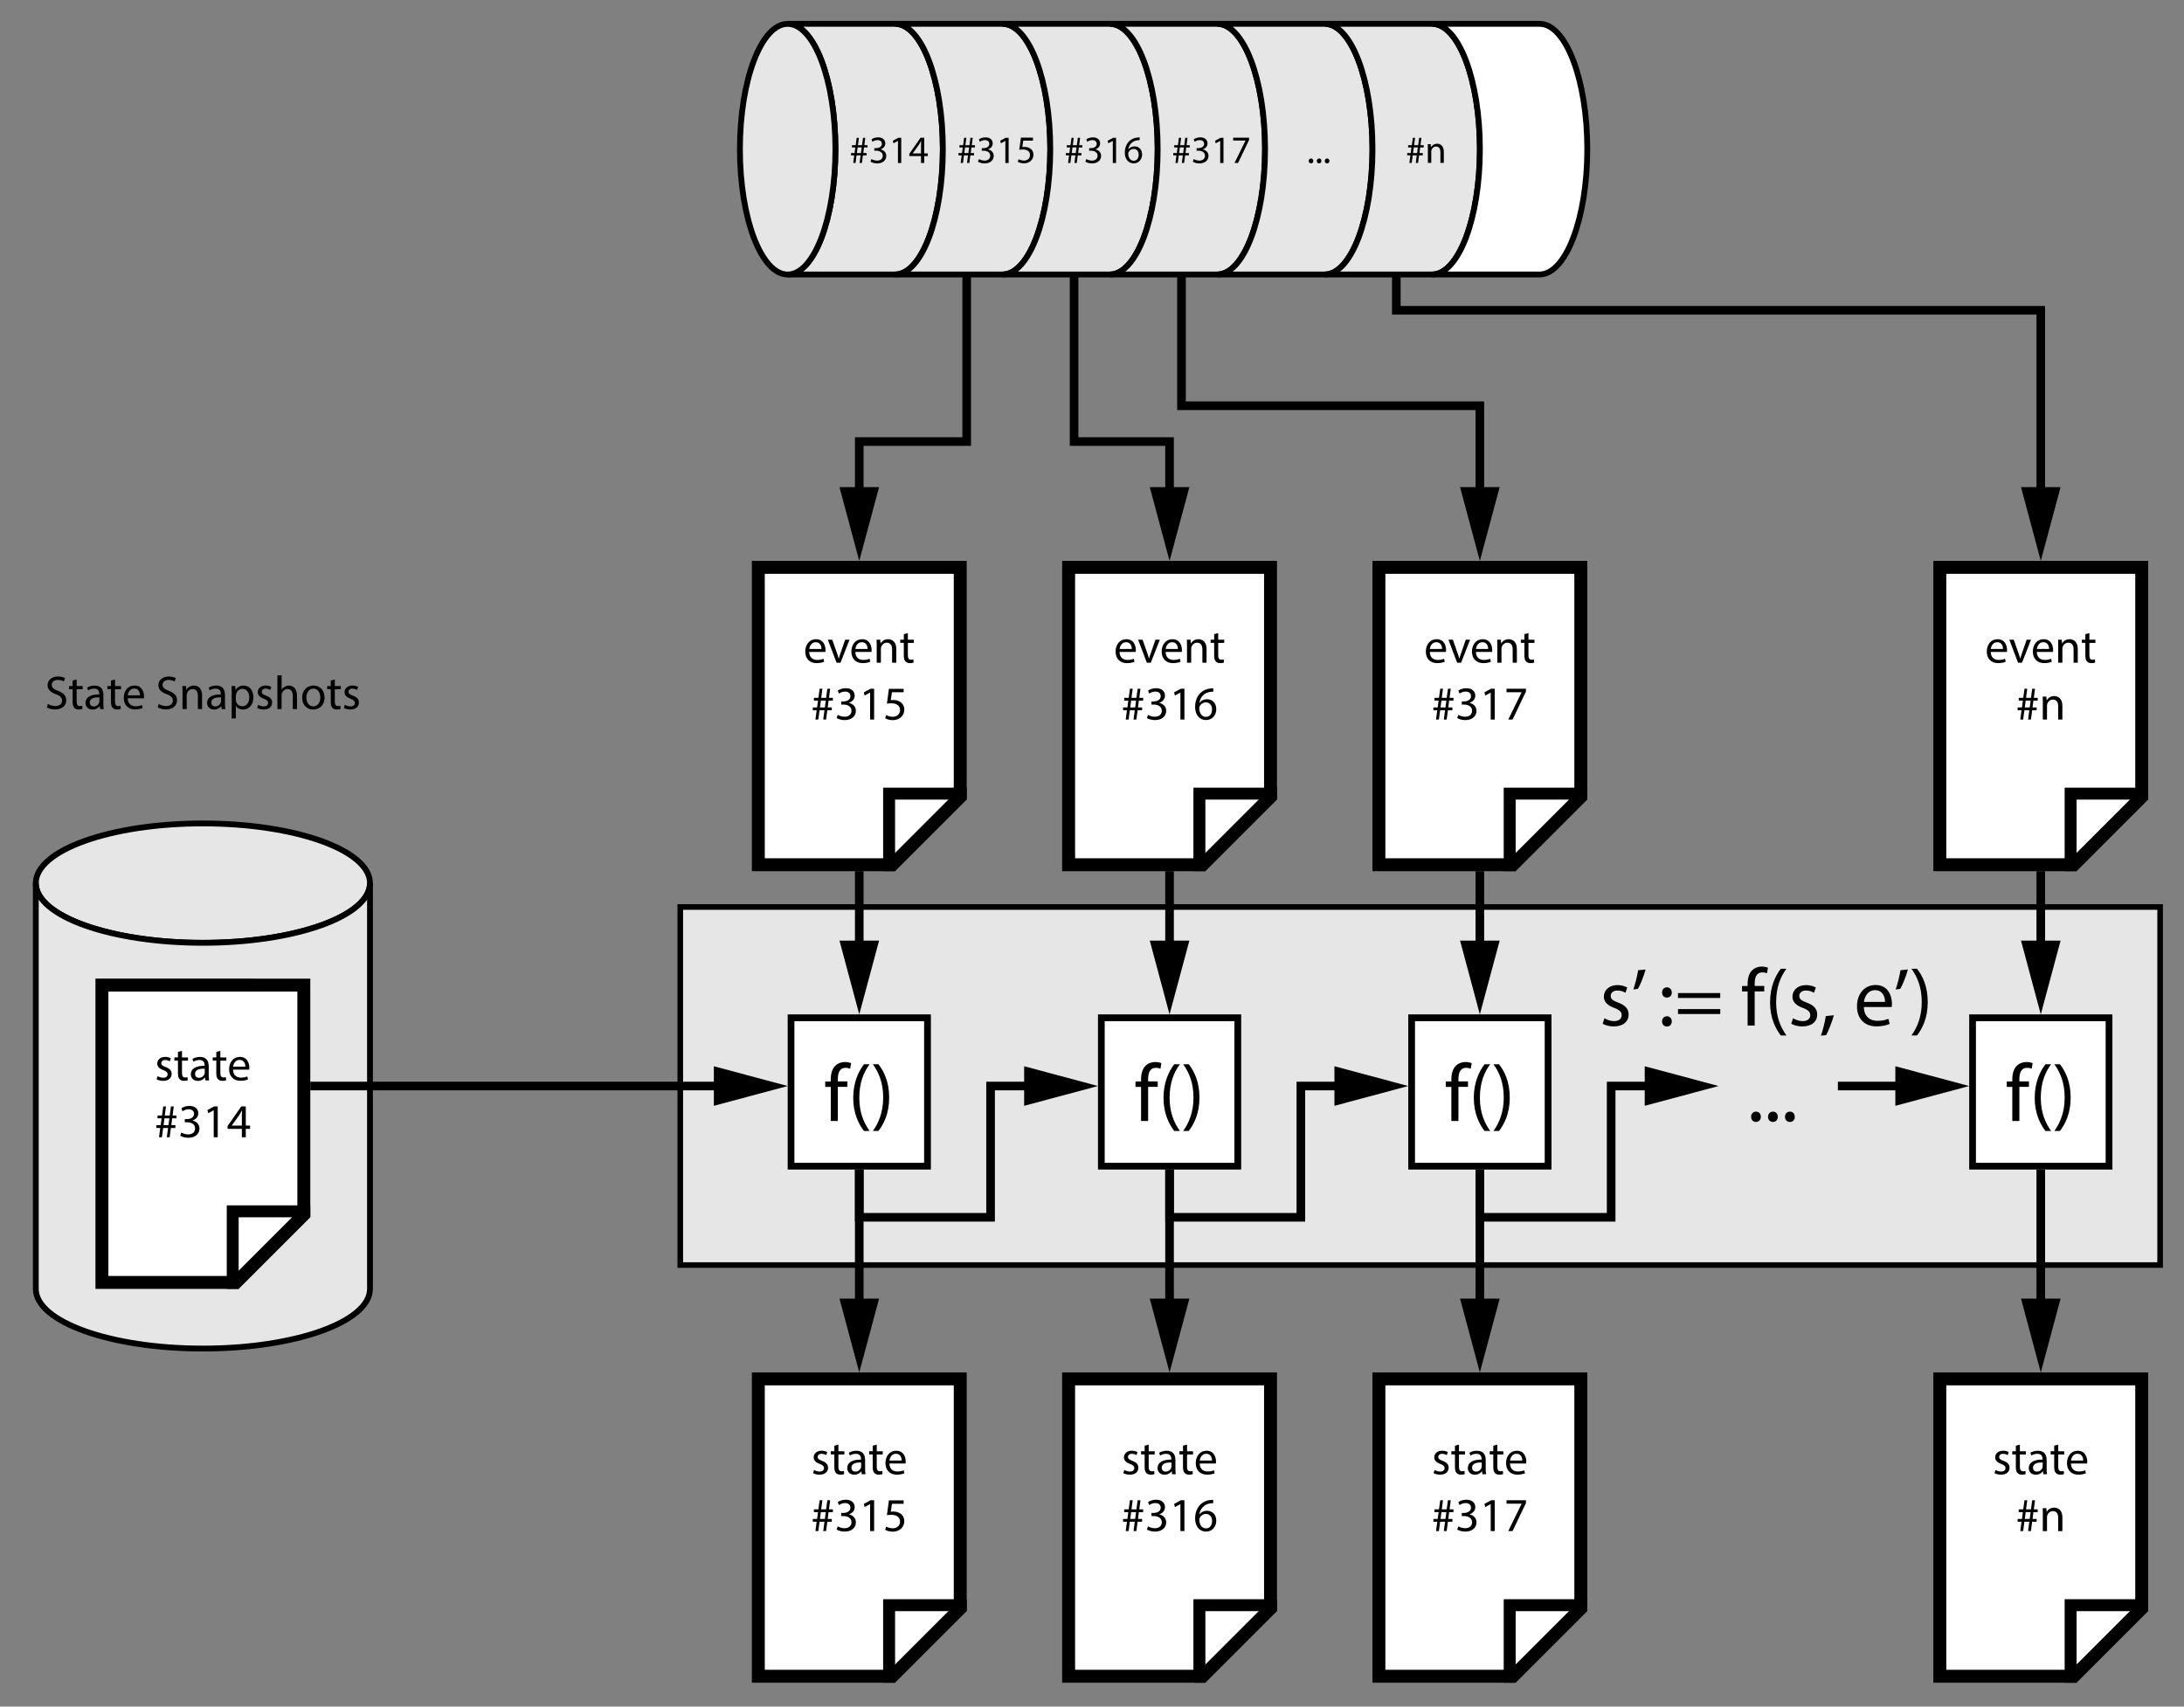 <?xml version="1.0" encoding="UTF-8"?><svg id="a" xmlns="http://www.w3.org/2000/svg" viewBox="0 0 506.77 396"><rect x="0" y="0" width="506.77" height="396" fill="#808080" stroke="none"/><defs><style>.e,.f{fill:#fff;}.e,.g,.h,.i{stroke:#000;stroke-miterlimit:10;}.e,.i{stroke-width:1.35px;}.g{fill:none;stroke-width:2px;}.h{stroke-width:1.3px;}.h,.i{fill:#e6e6e6;}</style></defs><g><path d="m11.13,163.35c.43.26,1.06.48,1.72.48.98,0,1.55-.52,1.55-1.27,0-.69-.4-1.09-1.4-1.47-1.21-.43-1.96-1.06-1.96-2.1,0-1.16.96-2.01,2.4-2.01.76,0,1.31.18,1.64.36l-.26.78c-.24-.13-.74-.35-1.41-.35-1.01,0-1.4.61-1.4,1.11,0,.69.45,1.03,1.47,1.43,1.25.48,1.89,1.09,1.89,2.18,0,1.14-.85,2.13-2.6,2.13-.71,0-1.5-.21-1.89-.47l.24-.8Z"/><path d="m17.79,157.67v1.53h1.39v.74h-1.39v2.87c0,.66.19,1.03.73,1.03.25,0,.44-.03.56-.07l.04.73c-.19.08-.48.13-.86.13-.45,0-.81-.14-1.04-.41-.28-.29-.37-.76-.37-1.39v-2.9h-.83v-.74h.83v-1.28l.95-.25Z"/><path d="m23.21,164.52l-.08-.67h-.03c-.3.42-.87.79-1.63.79-1.08,0-1.63-.76-1.63-1.53,0-1.29,1.14-1.99,3.2-1.98v-.11c0-.44-.12-1.23-1.21-1.23-.5,0-1.01.15-1.39.4l-.22-.64c.44-.29,1.08-.47,1.75-.47,1.63,0,2.02,1.11,2.02,2.18v1.99c0,.46.02.91.09,1.28h-.88Zm-.14-2.72c-1.06-.02-2.25.17-2.25,1.2,0,.63.42.92.91.92.69,0,1.13-.44,1.29-.89.03-.1.05-.21.05-.31v-.92Z"/><path d="m26.69,157.67v1.53h1.39v.74h-1.39v2.87c0,.66.19,1.03.73,1.03.25,0,.44-.03.56-.07l.04.73c-.19.08-.48.13-.86.13-.45,0-.81-.14-1.04-.41-.28-.29-.37-.76-.37-1.39v-2.9h-.83v-.74h.83v-1.28l.95-.25Z"/><path d="m29.64,162.03c.02,1.31.86,1.85,1.83,1.85.69,0,1.11-.12,1.47-.28l.17.69c-.34.15-.92.33-1.77.33-1.64,0-2.62-1.08-2.62-2.68s.95-2.87,2.5-2.87c1.74,0,2.2,1.53,2.2,2.51,0,.2-.02.35-.03.45h-3.74Zm2.84-.69c.01-.62-.25-1.57-1.34-1.57-.98,0-1.41.9-1.49,1.57h2.83Z"/><path d="m36.84,163.35c.43.26,1.06.48,1.72.48.98,0,1.55-.52,1.55-1.27,0-.69-.4-1.09-1.4-1.47-1.21-.43-1.96-1.06-1.96-2.1,0-1.16.96-2.01,2.4-2.01.76,0,1.31.18,1.64.36l-.26.78c-.24-.13-.74-.35-1.41-.35-1.01,0-1.4.61-1.4,1.11,0,.69.45,1.03,1.47,1.43,1.25.48,1.89,1.09,1.89,2.18,0,1.14-.85,2.13-2.6,2.13-.71,0-1.5-.21-1.89-.47l.24-.8Z"/><path d="m42.36,160.64c0-.55-.01-1-.04-1.44h.86l.05.88h.02c.26-.51.88-1,1.76-1,.74,0,1.88.44,1.88,2.27v3.18h-.97v-3.07c0-.86-.32-1.57-1.23-1.57-.64,0-1.13.45-1.3.99-.04.12-.07.29-.07.45v3.2h-.97v-3.88Z"/><path d="m51.42,164.52l-.08-.67h-.03c-.3.42-.87.79-1.63.79-1.08,0-1.63-.76-1.63-1.53,0-1.29,1.14-1.99,3.2-1.98v-.11c0-.44-.12-1.23-1.21-1.23-.5,0-1.01.15-1.39.4l-.22-.64c.44-.29,1.08-.47,1.75-.47,1.63,0,2.02,1.11,2.02,2.18v1.99c0,.46.02.91.09,1.28h-.88Zm-.14-2.72c-1.06-.02-2.25.17-2.25,1.2,0,.63.42.92.91.92.69,0,1.13-.44,1.29-.89.03-.1.05-.21.05-.31v-.92Z"/><path d="m53.77,160.93c0-.68-.02-1.23-.04-1.74h.87l.04.91h.02c.4-.65,1.02-1.03,1.89-1.03,1.29,0,2.25,1.09,2.25,2.71,0,1.91-1.17,2.86-2.42,2.86-.7,0-1.32-.31-1.64-.84h-.02v2.89h-.96v-5.77Zm.96,1.42c0,.14.02.27.04.4.18.67.76,1.13,1.45,1.13,1.02,0,1.62-.84,1.62-2.06,0-1.07-.56-1.98-1.58-1.98-.66,0-1.28.47-1.46,1.2-.03.12-.07.26-.07.4v.91Z"/><path d="m59.9,163.53c.29.19.79.38,1.28.38.7,0,1.03-.35,1.03-.79s-.28-.71-.99-.98c-.96-.34-1.41-.87-1.41-1.51,0-.86.69-1.56,1.84-1.56.54,0,1.01.15,1.31.33l-.24.7c-.21-.13-.59-.31-1.09-.31-.57,0-.89.33-.89.73,0,.44.32.64,1.01.9.92.35,1.4.81,1.4,1.61,0,.94-.73,1.6-1.99,1.6-.58,0-1.12-.14-1.5-.36l.24-.74Z"/><path d="m64.38,156.71h.97v3.32h.02c.15-.28.4-.52.69-.68.29-.17.63-.27.99-.27.71,0,1.86.44,1.86,2.28v3.17h-.97v-3.06c0-.86-.32-1.58-1.23-1.58-.63,0-1.12.44-1.3.97-.05.13-.07.28-.07.46v3.21h-.97v-7.81Z"/><path d="m75.31,161.81c0,1.97-1.36,2.83-2.65,2.83-1.44,0-2.55-1.06-2.55-2.74,0-1.78,1.17-2.83,2.64-2.83s2.56,1.11,2.56,2.74Zm-4.22.05c0,1.17.67,2.05,1.62,2.05s1.62-.87,1.62-2.07c0-.9-.45-2.05-1.6-2.05s-1.64,1.06-1.64,2.07Z"/><path d="m77.69,157.67v1.53h1.39v.74h-1.39v2.87c0,.66.19,1.03.73,1.03.25,0,.44-.03.56-.07l.04.73c-.19.08-.48.13-.86.13-.45,0-.81-.14-1.04-.41-.28-.29-.37-.76-.37-1.39v-2.9h-.83v-.74h.83v-1.28l.95-.25Z"/><path d="m80.03,163.53c.29.19.79.38,1.28.38.7,0,1.03-.35,1.03-.79s-.28-.71-.99-.98c-.96-.34-1.41-.87-1.41-1.51,0-.86.69-1.56,1.84-1.56.54,0,1.01.15,1.31.33l-.24.7c-.21-.13-.59-.31-1.09-.31-.57,0-.89.33-.89.73,0,.44.32.64,1.01.9.92.35,1.4.81,1.4,1.61,0,.94-.73,1.6-1.99,1.6-.58,0-1.12-.14-1.5-.36l.24-.74Z"/></g><rect class="h" x="157.85" y="210.46" width="343.38" height="83.08"/><g><g><polygon class="f" points="175.96 388.96 175.96 319.96 222.81 319.96 222.81 373.22 207.07 388.96 175.96 388.96"/><path d="m221.31,321.46v51.14l-14.86,14.86h-28.99v-66h43.85m3-3h-49.85v72h33.23l16.62-16.62v-55.38h0Z"/></g><polygon points="224.31 371.08 207.69 371.08 204.92 371.08 204.92 373.85 204.92 390.46 207.69 390.46 207.69 373.85 224.31 373.85 224.31 371.08"/></g><g><g><rect class="f" x="183.55" y="236.17" width="31.67" height="34.43"/><path d="m214.43,236.95v32.87h-30.1v-32.87h30.1m1.57-1.57h-33.23v36h33.23v-36h0Z"/></g><g><path d="m192.77,260.13v-7.92h-1.29v-1.27h1.29v-.44c0-1.29.29-2.47,1.06-3.21.63-.61,1.46-.86,2.24-.86.59,0,1.1.13,1.42.27l-.23,1.29c-.25-.11-.59-.21-1.06-.21-1.42,0-1.79,1.25-1.79,2.66v.49h2.22v1.27h-2.22v7.92h-1.65Z"/><path d="m201.78,246.95c-1.39,1.86-2.39,4.33-2.39,7.77s1.04,5.81,2.39,7.71h-1.31c-1.2-1.58-2.49-4.01-2.49-7.71.02-3.74,1.29-6.17,2.49-7.77h1.31Z"/><path d="m202.54,262.43c1.35-1.88,2.39-4.35,2.39-7.77s-1.03-5.83-2.39-7.71h1.29c1.22,1.56,2.49,3.99,2.49,7.73s-1.27,6.14-2.49,7.75h-1.29Z"/></g></g><g><path d="m188.89,341.08c.29.19.79.38,1.28.38.7,0,1.03-.35,1.03-.79s-.28-.71-.99-.98c-.96-.34-1.41-.87-1.41-1.51,0-.86.69-1.56,1.84-1.56.54,0,1.01.15,1.31.33l-.24.7c-.21-.13-.59-.31-1.09-.31-.57,0-.89.33-.89.73,0,.44.32.64,1.01.9.92.35,1.4.81,1.4,1.61,0,.94-.73,1.6-1.99,1.6-.58,0-1.12-.14-1.5-.36l.24-.74Z"/><path d="m194.54,335.22v1.53h1.39v.74h-1.39v2.87c0,.66.19,1.03.73,1.03.25,0,.44-.03.56-.07l.04.73c-.19.08-.48.13-.86.13-.45,0-.81-.14-1.04-.41-.28-.29-.37-.76-.37-1.39v-2.9h-.83v-.74h.83v-1.28l.95-.25Z"/><path d="m199.96,342.07l-.08-.67h-.03c-.3.42-.87.79-1.63.79-1.08,0-1.63-.76-1.63-1.53,0-1.29,1.14-1.99,3.2-1.98v-.11c0-.44-.12-1.23-1.21-1.23-.5,0-1.01.15-1.39.4l-.22-.64c.44-.29,1.08-.47,1.75-.47,1.63,0,2.02,1.11,2.02,2.18v1.99c0,.46.02.91.09,1.28h-.88Zm-.14-2.72c-1.06-.02-2.25.17-2.25,1.2,0,.63.42.92.91.92.69,0,1.13-.44,1.29-.89.03-.1.05-.21.05-.31v-.92Z"/><path d="m203.44,335.22v1.53h1.39v.74h-1.39v2.87c0,.66.19,1.03.73,1.03.25,0,.44-.03.56-.07l.04.73c-.19.08-.48.13-.86.13-.45,0-.81-.14-1.04-.41-.28-.29-.37-.76-.37-1.39v-2.9h-.83v-.74h.83v-1.28l.95-.25Z"/><path d="m206.38,339.59c.02,1.31.86,1.85,1.83,1.85.69,0,1.11-.12,1.47-.28l.17.69c-.34.15-.92.33-1.77.33-1.64,0-2.62-1.08-2.62-2.68s.95-2.87,2.5-2.87c1.74,0,2.2,1.53,2.2,2.51,0,.2-.02.35-.03.45h-3.74Zm2.84-.69c.01-.62-.25-1.57-1.34-1.57-.98,0-1.41.9-1.49,1.57h2.83Z"/><path d="m189.21,355.27l.29-2.16h-.9v-.65h1l.21-1.59h-.95v-.65h1.04l.29-2.1h.64l-.28,2.1h1.14l.29-2.1h.65l-.27,2.1h.9v.65h-1l-.2,1.59h.95v.65h-1.04l-.29,2.16h-.66l.29-2.16h-1.14l-.29,2.16h-.66Zm2.19-2.81l.21-1.59h-1.14l-.21,1.59h1.14Z"/><path d="m194.38,354.16c.27.18.91.45,1.58.45,1.24,0,1.63-.79,1.62-1.39-.01-1-.91-1.43-1.85-1.43h-.54v-.73h.54c.7,0,1.6-.36,1.6-1.21,0-.57-.36-1.08-1.25-1.08-.57,0-1.12.25-1.43.47l-.25-.7c.37-.28,1.1-.55,1.87-.55,1.41,0,2.05.84,2.05,1.71,0,.74-.44,1.36-1.32,1.68v.02c.88.18,1.6.84,1.6,1.84,0,1.14-.89,2.15-2.61,2.15-.8,0-1.51-.25-1.86-.48l.26-.75Z"/><path d="m201.89,349.03h-.02l-1.24.67-.19-.74,1.56-.84h.83v7.15h-.93v-6.25Z"/><path d="m209.7,348.94h-2.73l-.28,1.84c.17-.02.32-.04.58-.04.55,0,1.1.12,1.54.39.56.32,1.02.93,1.02,1.84,0,1.4-1.11,2.44-2.66,2.44-.78,0-1.44-.22-1.78-.44l.24-.74c.3.18.88.4,1.53.4.91,0,1.69-.59,1.69-1.55-.01-.92-.63-1.58-2.06-1.58-.41,0-.73.04-.99.08l.46-3.43h3.42v.81Z"/></g><g><g><polygon class="f" points="175.96 200.65 175.96 131.65 222.81 131.65 222.81 184.92 207.07 200.65 175.96 200.65"/><path d="m221.31,133.15v51.14l-14.86,14.86h-28.99v-66h43.85m3-3h-49.85v72h33.23l16.62-16.62v-55.38h0Z"/></g><polygon points="224.31 182.77 207.69 182.77 204.92 182.77 204.92 185.54 204.92 202.15 207.69 202.15 207.69 185.54 224.31 185.54 224.31 182.77"/></g><g><path d="m187.77,151.28c.02,1.31.86,1.85,1.83,1.85.69,0,1.11-.12,1.47-.28l.17.69c-.34.15-.92.33-1.77.33-1.64,0-2.62-1.08-2.62-2.68s.95-2.87,2.5-2.87c1.74,0,2.2,1.53,2.2,2.51,0,.2-.02.35-.03.45h-3.74Zm2.84-.69c.01-.62-.25-1.57-1.34-1.57-.98,0-1.41.9-1.49,1.57h2.83Z"/><path d="m193.12,148.44l1.05,2.99c.18.48.32.92.43,1.36h.03c.12-.44.27-.88.45-1.36l1.03-2.99h1.01l-2.09,5.33h-.92l-2.02-5.33h1.03Z"/><path d="m198.47,151.28c.02,1.31.86,1.85,1.83,1.85.69,0,1.11-.12,1.47-.28l.17.69c-.34.15-.92.33-1.77.33-1.64,0-2.62-1.08-2.62-2.68s.95-2.87,2.5-2.87c1.74,0,2.2,1.53,2.2,2.51,0,.2-.02.35-.03.45h-3.74Zm2.84-.69c.01-.62-.25-1.57-1.34-1.57-.98,0-1.41.9-1.49,1.57h2.83Z"/><path d="m203.44,149.88c0-.55-.01-1-.04-1.44h.86l.05.88h.02c.26-.51.88-1,1.76-1,.74,0,1.88.44,1.88,2.27v3.18h-.97v-3.07c0-.86-.32-1.57-1.23-1.57-.64,0-1.13.45-1.3.99-.04.12-.07.29-.07.45v3.2h-.97v-3.88Z"/><path d="m210.66,146.91v1.53h1.39v.74h-1.39v2.87c0,.66.19,1.03.73,1.03.25,0,.44-.03.56-.07l.04.73c-.19.08-.48.13-.86.13-.45,0-.81-.14-1.04-.41-.28-.29-.37-.76-.37-1.39v-2.9h-.83v-.74h.83v-1.28l.95-.25Z"/><path d="m189.21,166.97l.29-2.16h-.9v-.65h1l.21-1.59h-.95v-.65h1.04l.29-2.1h.64l-.28,2.1h1.14l.29-2.1h.65l-.27,2.1h.9v.65h-1l-.2,1.59h.95v.65h-1.04l-.29,2.16h-.66l.29-2.16h-1.14l-.29,2.16h-.66Zm2.19-2.81l.21-1.59h-1.14l-.21,1.59h1.14Z"/><path d="m194.38,165.86c.27.18.91.45,1.58.45,1.24,0,1.63-.79,1.62-1.39-.01-1-.91-1.43-1.85-1.43h-.54v-.73h.54c.7,0,1.6-.36,1.6-1.21,0-.57-.36-1.08-1.25-1.08-.57,0-1.12.25-1.43.47l-.25-.7c.37-.28,1.1-.55,1.87-.55,1.41,0,2.05.84,2.05,1.71,0,.74-.44,1.36-1.32,1.68v.02c.88.18,1.6.84,1.6,1.84,0,1.14-.89,2.15-2.61,2.15-.8,0-1.51-.25-1.86-.48l.26-.75Z"/><path d="m201.89,160.72h-.02l-1.24.67-.19-.74,1.56-.84h.83v7.15h-.93v-6.25Z"/><path d="m209.7,160.63h-2.73l-.28,1.84c.17-.02.32-.04.58-.04.55,0,1.1.12,1.54.39.56.32,1.02.93,1.02,1.84,0,1.4-1.11,2.44-2.66,2.44-.78,0-1.44-.22-1.78-.44l.24-.74c.3.18.88.4,1.53.4.91,0,1.69-.59,1.69-1.55-.01-.92-.63-1.58-2.06-1.58-.41,0-.73.04-.99.08l.46-3.43h3.42v.81Z"/></g><g><polyline class="g" points="199.38 271.38 199.38 282.46 229.85 282.46 229.85 252 240.77 252"/><polygon points="237.64 256.59 254.77 252 237.64 247.41 237.64 256.59"/></g><g><line class="g" x1="199.38" y1="271.38" x2="199.38" y2="304.46"/><polygon points="194.79 301.33 199.38 318.46 203.98 301.33 194.79 301.33"/></g><g><line class="g" x1="199.38" y1="202.15" x2="199.38" y2="221.39"/><polygon points="194.79 218.26 199.38 235.38 203.98 218.26 194.79 218.26"/></g><g><g><polygon class="f" points="247.96 388.96 247.96 319.96 294.81 319.96 294.81 373.22 279.07 388.96 247.96 388.96"/><path d="m293.31,321.46v51.14l-14.86,14.86h-28.99v-66h43.85m3-3h-49.85v72h33.23l16.62-16.62v-55.38h0Z"/></g><polygon points="296.31 371.08 279.69 371.08 276.92 371.08 276.92 373.85 276.92 390.46 279.69 390.46 279.69 373.85 296.31 373.85 296.31 371.08"/></g><g><g><rect class="f" x="255.55" y="236.17" width="31.67" height="34.43"/><path d="m286.43,236.95v32.87h-30.1v-32.87h30.1m1.57-1.57h-33.23v36h33.23v-36h0Z"/></g><g><path d="m264.77,260.13v-7.92h-1.29v-1.27h1.29v-.44c0-1.29.29-2.47,1.06-3.21.63-.61,1.46-.86,2.24-.86.59,0,1.1.13,1.42.27l-.23,1.29c-.25-.11-.59-.21-1.06-.21-1.42,0-1.79,1.25-1.79,2.66v.49h2.22v1.27h-2.22v7.92h-1.65Z"/><path d="m273.78,246.95c-1.39,1.86-2.39,4.33-2.39,7.77s1.04,5.81,2.39,7.71h-1.31c-1.2-1.58-2.49-4.01-2.49-7.71.02-3.74,1.29-6.17,2.49-7.77h1.31Z"/><path d="m274.54,262.43c1.35-1.88,2.39-4.35,2.39-7.77s-1.03-5.83-2.39-7.71h1.29c1.22,1.56,2.49,3.99,2.49,7.73s-1.27,6.14-2.49,7.75h-1.29Z"/></g></g><g><path d="m260.89,341.08c.29.19.79.38,1.28.38.7,0,1.03-.35,1.03-.79s-.28-.71-.99-.98c-.96-.34-1.41-.87-1.41-1.51,0-.86.69-1.56,1.84-1.56.54,0,1.01.15,1.31.33l-.24.7c-.21-.13-.59-.31-1.09-.31-.57,0-.89.33-.89.73,0,.44.32.64,1.01.9.92.35,1.4.81,1.4,1.61,0,.94-.73,1.6-1.99,1.6-.58,0-1.12-.14-1.5-.36l.24-.74Z"/><path d="m266.54,335.22v1.53h1.39v.74h-1.39v2.87c0,.66.19,1.03.73,1.03.25,0,.44-.03.56-.07l.04.73c-.19.08-.48.13-.86.13-.45,0-.81-.14-1.04-.41-.28-.29-.37-.76-.37-1.39v-2.9h-.83v-.74h.83v-1.28l.95-.25Z"/><path d="m271.96,342.07l-.08-.67h-.03c-.3.42-.87.79-1.63.79-1.08,0-1.63-.76-1.63-1.53,0-1.29,1.14-1.99,3.2-1.98v-.11c0-.44-.12-1.23-1.21-1.23-.5,0-1.01.15-1.39.4l-.22-.64c.44-.29,1.08-.47,1.75-.47,1.63,0,2.02,1.11,2.02,2.18v1.99c0,.46.02.91.09,1.28h-.88Zm-.14-2.72c-1.06-.02-2.25.17-2.25,1.2,0,.63.42.92.91.92.69,0,1.13-.44,1.29-.89.03-.1.05-.21.05-.31v-.92Z"/><path d="m275.44,335.22v1.53h1.39v.74h-1.39v2.87c0,.66.19,1.03.73,1.03.25,0,.44-.03.56-.07l.04.73c-.19.08-.48.13-.86.13-.45,0-.81-.14-1.04-.41-.28-.29-.37-.76-.37-1.39v-2.9h-.83v-.74h.83v-1.28l.95-.25Z"/><path d="m278.38,339.59c.02,1.31.86,1.85,1.83,1.85.69,0,1.11-.12,1.47-.28l.17.69c-.34.15-.92.33-1.77.33-1.64,0-2.62-1.08-2.62-2.68s.95-2.87,2.5-2.87c1.74,0,2.2,1.53,2.2,2.51,0,.2-.02.35-.03.45h-3.74Zm2.84-.69c.01-.62-.25-1.57-1.34-1.57-.98,0-1.41.9-1.49,1.57h2.83Z"/><path d="m261.21,355.27l.29-2.16h-.9v-.65h1l.21-1.59h-.95v-.65h1.04l.29-2.1h.64l-.28,2.1h1.14l.29-2.1h.65l-.27,2.1h.9v.65h-1l-.2,1.59h.95v.65h-1.04l-.29,2.16h-.66l.29-2.16h-1.14l-.29,2.16h-.66Zm2.19-2.81l.21-1.59h-1.14l-.21,1.59h1.14Z"/><path d="m266.38,354.16c.27.18.91.45,1.58.45,1.24,0,1.63-.79,1.62-1.39-.01-1-.91-1.43-1.85-1.43h-.54v-.73h.54c.7,0,1.6-.36,1.6-1.21,0-.57-.36-1.08-1.25-1.08-.57,0-1.12.25-1.43.47l-.25-.7c.37-.28,1.1-.55,1.87-.55,1.41,0,2.05.84,2.05,1.71,0,.74-.44,1.36-1.32,1.68v.02c.88.18,1.6.84,1.6,1.84,0,1.14-.89,2.15-2.61,2.15-.8,0-1.51-.25-1.86-.48l.26-.75Z"/><path d="m273.89,349.03h-.02l-1.24.67-.19-.74,1.56-.84h.83v7.15h-.93v-6.25Z"/><path d="m281.52,348.81c-.2-.01-.45,0-.73.04-1.52.25-2.32,1.36-2.49,2.54h.03c.34-.45.93-.83,1.73-.83,1.27,0,2.16.91,2.16,2.31,0,1.31-.89,2.52-2.38,2.52s-2.53-1.19-2.53-3.05c0-1.41.51-2.52,1.21-3.22.59-.58,1.39-.95,2.29-1.06.29-.04.53-.05.7-.05v.79Zm-.27,4.12c0-1.02-.58-1.64-1.47-1.64-.58,0-1.12.36-1.39.88-.07.11-.11.25-.11.43.02,1.18.56,2.05,1.57,2.05.84,0,1.4-.69,1.4-1.72Z"/></g><g><g><polygon class="f" points="247.96 200.65 247.96 131.65 294.81 131.65 294.81 184.92 279.07 200.65 247.96 200.65"/><path d="m293.31,133.15v51.14l-14.86,14.86h-28.99v-66h43.85m3-3h-49.85v72h33.23l16.62-16.62v-55.38h0Z"/></g><polygon points="296.31 182.77 279.69 182.77 276.92 182.77 276.92 185.54 276.92 202.15 279.69 202.15 279.69 185.54 296.31 185.54 296.31 182.77"/></g><g><path d="m259.78,151.28c.02,1.31.86,1.85,1.83,1.85.69,0,1.11-.12,1.47-.28l.17.69c-.34.15-.92.33-1.77.33-1.64,0-2.62-1.08-2.62-2.68s.95-2.87,2.5-2.87c1.74,0,2.2,1.53,2.2,2.51,0,.2-.02.35-.03.45h-3.74Zm2.84-.69c.01-.62-.25-1.57-1.34-1.57-.98,0-1.41.9-1.49,1.57h2.83Z"/><path d="m265.12,148.44l1.05,2.99c.18.48.32.92.43,1.36h.03c.12-.44.27-.88.45-1.36l1.03-2.99h1.01l-2.09,5.33h-.92l-2.02-5.33h1.03Z"/><path d="m270.47,151.28c.02,1.31.86,1.85,1.83,1.85.69,0,1.11-.12,1.47-.28l.17.69c-.34.15-.92.33-1.77.33-1.64,0-2.62-1.08-2.62-2.68s.95-2.87,2.5-2.87c1.74,0,2.2,1.53,2.2,2.51,0,.2-.02.35-.03.45h-3.74Zm2.84-.69c.01-.62-.25-1.57-1.34-1.57-.98,0-1.41.9-1.49,1.57h2.83Z"/><path d="m275.44,149.88c0-.55-.01-1-.04-1.44h.86l.05.88h.02c.26-.51.88-1,1.76-1,.74,0,1.88.44,1.88,2.27v3.18h-.97v-3.07c0-.86-.32-1.57-1.23-1.57-.64,0-1.13.45-1.3.99-.04.12-.07.29-.07.45v3.2h-.97v-3.88Z"/><path d="m282.67,146.91v1.53h1.39v.74h-1.39v2.87c0,.66.19,1.03.73,1.03.25,0,.44-.03.56-.07l.04.73c-.19.08-.48.13-.86.13-.45,0-.81-.14-1.04-.41-.28-.29-.37-.76-.37-1.39v-2.9h-.83v-.74h.83v-1.28l.95-.25Z"/><path d="m261.21,166.97l.29-2.16h-.9v-.65h1l.21-1.59h-.95v-.65h1.04l.29-2.1h.64l-.28,2.1h1.14l.29-2.1h.65l-.27,2.1h.9v.65h-1l-.2,1.59h.95v.65h-1.04l-.29,2.16h-.66l.29-2.16h-1.14l-.29,2.16h-.66Zm2.19-2.81l.21-1.59h-1.14l-.21,1.59h1.14Z"/><path d="m266.38,165.86c.27.18.91.45,1.58.45,1.24,0,1.63-.79,1.62-1.39-.01-1-.91-1.43-1.85-1.43h-.54v-.73h.54c.7,0,1.6-.36,1.6-1.21,0-.57-.36-1.08-1.25-1.08-.57,0-1.12.25-1.43.47l-.25-.7c.37-.28,1.1-.55,1.87-.55,1.41,0,2.05.84,2.05,1.71,0,.74-.44,1.36-1.32,1.68v.02c.88.18,1.6.84,1.6,1.84,0,1.14-.89,2.15-2.61,2.15-.8,0-1.51-.25-1.86-.48l.26-.75Z"/><path d="m273.89,160.72h-.02l-1.24.67-.19-.74,1.56-.84h.83v7.15h-.93v-6.25Z"/><path d="m281.52,160.5c-.2-.01-.45,0-.73.04-1.52.25-2.32,1.36-2.49,2.54h.03c.34-.45.93-.83,1.73-.83,1.27,0,2.16.91,2.16,2.31,0,1.31-.89,2.52-2.38,2.52s-2.53-1.19-2.53-3.05c0-1.41.51-2.52,1.21-3.22.59-.58,1.39-.95,2.29-1.06.29-.04.53-.05.71-.05v.79Zm-.28,4.12c0-1.02-.58-1.64-1.47-1.64-.58,0-1.12.36-1.39.88-.07.11-.11.25-.11.43.02,1.18.56,2.05,1.57,2.05.84,0,1.4-.69,1.4-1.72Z"/></g><g><polyline class="g" points="271.38 271.38 271.38 282.46 301.85 282.46 301.85 252 312.77 252"/><polygon points="309.64 256.59 326.77 252 309.64 247.41 309.64 256.59"/></g><g><line class="g" x1="271.38" y1="271.38" x2="271.38" y2="304.46"/><polygon points="266.79 301.33 271.38 318.46 275.98 301.33 266.79 301.33"/></g><g><line class="g" x1="271.38" y1="202.15" x2="271.38" y2="221.39"/><polygon points="266.79 218.26 271.38 235.38 275.98 218.26 266.79 218.26"/></g><g><g><polygon class="f" points="319.96 388.96 319.96 319.96 366.81 319.96 366.81 373.22 351.07 388.96 319.96 388.96"/><path d="m365.31,321.46v51.14l-14.86,14.86h-28.99v-66h43.85m3-3h-49.85v72h33.23l16.62-16.62v-55.38h0Z"/></g><polygon points="368.31 371.08 351.69 371.08 348.92 371.08 348.92 373.85 348.92 390.46 351.69 390.46 351.69 373.85 368.31 373.85 368.31 371.08"/></g><g><g><rect class="f" x="327.55" y="236.17" width="31.67" height="34.43"/><path d="m358.43,236.95v32.87h-30.1v-32.87h30.1m1.57-1.57h-33.23v36h33.23v-36h0Z"/></g><g><path d="m336.77,260.13v-7.92h-1.29v-1.27h1.29v-.44c0-1.29.29-2.47,1.06-3.21.63-.61,1.46-.86,2.24-.86.59,0,1.1.13,1.42.27l-.23,1.29c-.25-.11-.59-.21-1.06-.21-1.42,0-1.79,1.25-1.79,2.66v.49h2.22v1.27h-2.22v7.92h-1.65Z"/><path d="m345.78,246.95c-1.39,1.86-2.39,4.33-2.39,7.77s1.04,5.81,2.39,7.71h-1.31c-1.2-1.58-2.49-4.01-2.49-7.71.02-3.74,1.29-6.17,2.49-7.77h1.31Z"/><path d="m346.54,262.43c1.35-1.88,2.39-4.35,2.39-7.77s-1.03-5.83-2.39-7.71h1.29c1.22,1.56,2.49,3.99,2.49,7.73s-1.27,6.14-2.49,7.75h-1.29Z"/></g></g><g><path d="m332.89,341.08c.29.19.79.38,1.28.38.7,0,1.03-.35,1.03-.79s-.28-.71-.99-.98c-.96-.34-1.41-.87-1.41-1.51,0-.86.69-1.56,1.84-1.56.54,0,1.01.15,1.31.33l-.24.7c-.21-.13-.59-.31-1.09-.31-.57,0-.89.33-.89.73,0,.44.32.64,1.01.9.92.35,1.4.81,1.4,1.61,0,.94-.73,1.6-1.99,1.6-.58,0-1.12-.14-1.5-.36l.24-.74Z"/><path d="m338.54,335.22v1.53h1.39v.74h-1.39v2.87c0,.66.19,1.03.73,1.03.25,0,.44-.03.56-.07l.04.73c-.19.08-.48.13-.86.13-.45,0-.81-.14-1.04-.41-.28-.29-.37-.76-.37-1.39v-2.9h-.83v-.74h.83v-1.28l.95-.25Z"/><path d="m343.96,342.07l-.08-.67h-.03c-.3.42-.87.79-1.63.79-1.08,0-1.63-.76-1.63-1.53,0-1.29,1.14-1.99,3.2-1.98v-.11c0-.44-.12-1.23-1.21-1.23-.5,0-1.01.15-1.39.4l-.22-.64c.44-.29,1.08-.47,1.75-.47,1.63,0,2.02,1.11,2.02,2.18v1.99c0,.46.02.91.09,1.28h-.88Zm-.14-2.72c-1.06-.02-2.25.17-2.25,1.2,0,.63.42.92.91.92.69,0,1.13-.44,1.29-.89.03-.1.05-.21.05-.31v-.92Z"/><path d="m347.44,335.22v1.53h1.39v.74h-1.39v2.87c0,.66.19,1.03.73,1.03.25,0,.44-.03.56-.07l.04.73c-.19.08-.48.13-.86.13-.45,0-.81-.14-1.04-.41-.28-.29-.37-.76-.37-1.39v-2.9h-.83v-.74h.83v-1.28l.95-.25Z"/><path d="m350.38,339.59c.02,1.31.86,1.85,1.83,1.85.69,0,1.11-.12,1.47-.28l.17.69c-.34.15-.92.33-1.77.33-1.64,0-2.62-1.08-2.62-2.68s.95-2.87,2.5-2.87c1.74,0,2.2,1.53,2.2,2.51,0,.2-.02.35-.03.45h-3.74Zm2.84-.69c.01-.62-.25-1.57-1.34-1.57-.98,0-1.41.9-1.49,1.57h2.83Z"/><path d="m333.21,355.27l.29-2.16h-.9v-.65h1l.21-1.59h-.95v-.65h1.04l.29-2.1h.64l-.28,2.1h1.14l.29-2.1h.65l-.27,2.1h.9v.65h-1l-.2,1.59h.95v.65h-1.04l-.29,2.16h-.66l.29-2.16h-1.14l-.29,2.16h-.66Zm2.19-2.81l.21-1.59h-1.14l-.21,1.59h1.14Z"/><path d="m338.38,354.16c.27.18.91.45,1.58.45,1.24,0,1.63-.79,1.62-1.39-.01-1-.91-1.43-1.85-1.43h-.54v-.73h.54c.7,0,1.6-.36,1.6-1.21,0-.57-.36-1.08-1.25-1.08-.57,0-1.12.25-1.43.47l-.25-.7c.37-.28,1.1-.55,1.87-.55,1.41,0,2.05.84,2.05,1.71,0,.74-.44,1.36-1.32,1.68v.02c.88.18,1.6.84,1.6,1.84,0,1.14-.89,2.15-2.61,2.15-.8,0-1.51-.25-1.86-.48l.26-.75Z"/><path d="m345.89,349.03h-.02l-1.24.67-.19-.74,1.56-.84h.83v7.15h-.93v-6.25Z"/><path d="m354.08,348.12v.64l-3.11,6.51h-1l3.1-6.33v-.02h-3.5v-.8h4.51Z"/></g><g><g><polygon class="f" points="319.96 200.65 319.96 131.65 366.81 131.65 366.81 184.92 351.07 200.65 319.96 200.65"/><path d="m365.31,133.15v51.14l-14.86,14.86h-28.99v-66h43.85m3-3h-49.85v72h33.23l16.62-16.62v-55.38h0Z"/></g><polygon points="368.31 182.77 351.69 182.77 348.92 182.77 348.92 185.54 348.92 202.15 351.69 202.15 351.69 185.54 368.31 185.54 368.31 182.77"/></g><g><path d="m331.77,151.28c.02,1.31.86,1.85,1.83,1.85.69,0,1.11-.12,1.47-.28l.17.69c-.34.15-.92.33-1.77.33-1.64,0-2.62-1.08-2.62-2.68s.95-2.87,2.5-2.87c1.74,0,2.2,1.53,2.2,2.51,0,.2-.02.35-.03.45h-3.74Zm2.84-.69c.01-.62-.25-1.57-1.34-1.57-.98,0-1.41.9-1.49,1.57h2.83Z"/><path d="m337.12,148.44l1.05,2.99c.18.48.32.92.43,1.36h.03c.12-.44.27-.88.45-1.36l1.03-2.99h1.01l-2.09,5.33h-.92l-2.02-5.33h1.03Z"/><path d="m342.47,151.28c.02,1.31.86,1.85,1.83,1.85.69,0,1.11-.12,1.47-.28l.17.69c-.34.15-.92.33-1.77.33-1.64,0-2.62-1.08-2.62-2.68s.95-2.87,2.5-2.87c1.74,0,2.2,1.53,2.2,2.51,0,.2-.02.35-.03.45h-3.74Zm2.84-.69c.01-.62-.25-1.57-1.34-1.57-.98,0-1.41.9-1.49,1.57h2.83Z"/><path d="m347.44,149.88c0-.55-.01-1-.04-1.44h.86l.05.88h.02c.26-.51.88-1,1.76-1,.74,0,1.88.44,1.88,2.27v3.18h-.97v-3.07c0-.86-.32-1.57-1.23-1.57-.64,0-1.13.45-1.3.99-.04.12-.07.29-.07.45v3.2h-.97v-3.88Z"/><path d="m354.66,146.91v1.53h1.39v.74h-1.39v2.87c0,.66.19,1.03.73,1.03.25,0,.44-.03.56-.07l.04.73c-.19.08-.48.13-.86.13-.45,0-.81-.14-1.04-.41-.28-.29-.37-.76-.37-1.39v-2.9h-.83v-.74h.83v-1.28l.95-.25Z"/><path d="m333.21,166.97l.29-2.16h-.9v-.65h1l.21-1.59h-.95v-.65h1.04l.29-2.1h.64l-.28,2.1h1.14l.29-2.1h.65l-.27,2.1h.9v.65h-1l-.2,1.59h.95v.65h-1.04l-.29,2.16h-.66l.29-2.16h-1.14l-.29,2.16h-.66Zm2.19-2.81l.21-1.59h-1.14l-.21,1.59h1.14Z"/><path d="m338.38,165.86c.27.18.91.45,1.58.45,1.24,0,1.63-.79,1.62-1.39-.01-1-.91-1.43-1.85-1.43h-.54v-.73h.54c.7,0,1.6-.36,1.6-1.21,0-.57-.36-1.08-1.25-1.08-.57,0-1.12.25-1.43.47l-.25-.7c.37-.28,1.1-.55,1.87-.55,1.41,0,2.05.84,2.05,1.71,0,.74-.44,1.36-1.32,1.68v.02c.88.18,1.6.84,1.6,1.84,0,1.14-.89,2.15-2.61,2.15-.8,0-1.51-.25-1.86-.48l.26-.75Z"/><path d="m345.89,160.72h-.02l-1.24.67-.19-.74,1.56-.84h.83v7.15h-.93v-6.25Z"/><path d="m354.08,159.82v.64l-3.11,6.51h-1l3.1-6.33v-.02h-3.5v-.8h4.51Z"/></g><g><polyline class="g" points="343.38 271.38 343.38 282.46 373.85 282.46 373.85 252 384.77 252"/><polygon points="381.64 256.59 398.77 252 381.64 247.41 381.64 256.59"/></g><g><line class="g" x1="343.38" y1="271.38" x2="343.38" y2="304.46"/><polygon points="338.79 301.33 343.38 318.46 347.98 301.33 338.79 301.33"/></g><g><line class="g" x1="343.38" y1="202.15" x2="343.38" y2="221.39"/><polygon points="338.79 218.26 343.38 235.38 347.98 218.26 338.79 218.26"/></g><g><path d="m372.3,236.27c.49.32,1.37.67,2.2.67,1.22,0,1.79-.61,1.79-1.37s-.48-1.23-1.71-1.69c-1.65-.59-2.43-1.5-2.43-2.6,0-1.48,1.2-2.7,3.17-2.7.93,0,1.75.27,2.26.57l-.42,1.22c-.36-.23-1.03-.53-1.88-.53-.99,0-1.54.57-1.54,1.25,0,.76.55,1.1,1.75,1.56,1.6.61,2.41,1.41,2.41,2.77,0,1.61-1.25,2.75-3.44,2.75-1.01,0-1.94-.25-2.58-.63l.42-1.27Z"/><path d="m381.84,224.96c-.44,1.6-1.25,3.63-1.79,4.5l-1.06.13c.42-1.12.91-3.1,1.12-4.46l1.73-.17Z"/><path d="m385.66,230.3c0-.7.47-1.2,1.14-1.2s1.1.49,1.12,1.2c0,.67-.44,1.18-1.14,1.18-.67,0-1.12-.51-1.12-1.18Zm0,6.71c0-.7.47-1.2,1.14-1.2s1.1.49,1.12,1.2c0,.67-.44,1.18-1.14,1.18-.67,0-1.12-.51-1.12-1.18Z"/><path d="m389.36,231.57v-1.14h9.8v1.14h-9.8Zm0,3.72v-1.14h9.8v1.14h-9.8Z"/><path d="m405.51,237.98v-7.92h-1.29v-1.27h1.29v-.44c0-1.29.29-2.47,1.06-3.21.63-.61,1.46-.86,2.24-.86.59,0,1.1.13,1.42.27l-.23,1.29c-.25-.11-.59-.21-1.06-.21-1.42,0-1.79,1.25-1.79,2.66v.49h2.22v1.27h-2.22v7.92h-1.65Z"/><path d="m414.52,224.79c-1.39,1.86-2.39,4.33-2.39,7.77s1.04,5.81,2.39,7.71h-1.31c-1.2-1.58-2.49-4.01-2.49-7.71.02-3.74,1.29-6.17,2.49-7.77h1.31Z"/><path d="m416.06,236.27c.49.32,1.37.67,2.2.67,1.22,0,1.79-.61,1.79-1.37s-.48-1.23-1.71-1.69c-1.65-.59-2.43-1.5-2.43-2.6,0-1.48,1.2-2.7,3.17-2.7.93,0,1.75.27,2.26.57l-.42,1.22c-.36-.23-1.03-.53-1.88-.53-.99,0-1.54.57-1.54,1.25,0,.76.55,1.1,1.75,1.56,1.6.61,2.41,1.41,2.41,2.77,0,1.61-1.25,2.75-3.44,2.75-1.01,0-1.94-.25-2.58-.63l.42-1.27Z"/><path d="m422.52,240.31c.42-1.12.93-3.15,1.14-4.54l1.86-.19c-.44,1.61-1.27,3.72-1.8,4.62l-1.2.11Z"/><path d="m432.49,233.68c.04,2.26,1.48,3.19,3.15,3.19,1.2,0,1.92-.21,2.54-.48l.29,1.2c-.59.27-1.6.57-3.06.57-2.83,0-4.52-1.86-4.52-4.64s1.63-4.96,4.31-4.96c3,0,3.8,2.64,3.8,4.33,0,.34-.04.61-.06.78h-6.46Zm4.9-1.2c.02-1.06-.44-2.72-2.32-2.72-1.69,0-2.43,1.56-2.56,2.72h4.88Z"/><path d="m442.71,224.96c-.44,1.6-1.25,3.63-1.79,4.5l-1.06.13c.42-1.12.91-3.1,1.12-4.46l1.73-.17Z"/><path d="m443.53,240.27c1.35-1.88,2.39-4.35,2.39-7.77s-1.03-5.83-2.39-7.71h1.29c1.22,1.56,2.49,3.99,2.49,7.73s-1.27,6.14-2.49,7.75h-1.29Z"/></g><g><path d="m406.32,259.14c0-.7.47-1.2,1.14-1.2s1.12.49,1.12,1.2-.44,1.2-1.14,1.2c-.67,0-1.12-.51-1.12-1.2Z"/><path d="m410.25,259.14c0-.7.47-1.2,1.14-1.2s1.12.49,1.12,1.2-.44,1.2-1.14,1.2c-.67,0-1.12-.51-1.12-1.2Z"/><path d="m414.19,259.14c0-.7.47-1.2,1.14-1.2s1.12.49,1.12,1.2-.44,1.2-1.14,1.2c-.67,0-1.12-.51-1.12-1.2Z"/></g><g><line class="g" x1="426.46" y1="252" x2="442.93" y2="252"/><polygon points="439.79 256.59 456.92 252 439.79 247.41 439.79 256.59"/></g><g><g><polygon class="f" points="450.12 388.96 450.12 319.96 496.96 319.96 496.96 373.22 481.23 388.96 450.12 388.96"/><path d="m495.46,321.46v51.14l-14.86,14.86h-28.99v-66h43.85m3-3h-49.85v72h33.23l16.62-16.62v-55.38h0Z"/></g><polygon points="498.46 371.08 481.85 371.08 479.08 371.08 479.08 373.85 479.08 390.46 481.85 390.46 481.85 373.85 498.46 373.85 498.46 371.08"/></g><g><g><rect class="f" x="457.71" y="236.17" width="31.66" height="34.43"/><path d="m488.59,236.95v32.87h-30.1v-32.87h30.1m1.57-1.57h-33.23v36h33.23v-36h0Z"/></g><g><path d="m466.93,260.13v-7.92h-1.29v-1.27h1.29v-.44c0-1.29.29-2.47,1.06-3.21.63-.61,1.46-.86,2.24-.86.59,0,1.1.13,1.42.27l-.23,1.29c-.25-.11-.59-.21-1.06-.21-1.42,0-1.79,1.25-1.79,2.66v.49h2.22v1.27h-2.22v7.92h-1.65Z"/><path d="m475.93,246.95c-1.39,1.86-2.39,4.33-2.39,7.77s1.04,5.81,2.39,7.71h-1.31c-1.2-1.58-2.49-4.01-2.49-7.71.02-3.74,1.29-6.17,2.49-7.77h1.31Z"/><path d="m476.69,262.43c1.35-1.88,2.39-4.35,2.39-7.77s-1.03-5.83-2.39-7.71h1.29c1.22,1.56,2.49,3.99,2.49,7.73s-1.27,6.14-2.49,7.75h-1.29Z"/></g></g><g><path d="m463.04,341.08c.29.19.79.38,1.28.38.7,0,1.03-.35,1.03-.79s-.28-.71-.99-.98c-.96-.34-1.41-.87-1.41-1.51,0-.86.69-1.56,1.84-1.56.54,0,1.01.15,1.31.33l-.24.7c-.21-.13-.59-.31-1.09-.31-.57,0-.89.33-.89.73,0,.44.32.64,1.01.9.92.35,1.4.81,1.4,1.61,0,.94-.73,1.6-1.99,1.6-.58,0-1.12-.14-1.5-.36l.24-.74Z"/><path d="m468.69,335.22v1.53h1.39v.74h-1.39v2.87c0,.66.19,1.03.73,1.03.25,0,.44-.03.56-.07l.04.73c-.19.08-.48.13-.86.13-.45,0-.81-.14-1.04-.41-.28-.29-.37-.76-.37-1.39v-2.9h-.83v-.74h.83v-1.28l.95-.25Z"/><path d="m474.12,342.07l-.08-.67h-.03c-.3.42-.87.79-1.63.79-1.08,0-1.63-.76-1.63-1.53,0-1.29,1.14-1.99,3.2-1.98v-.11c0-.44-.12-1.23-1.21-1.23-.5,0-1.01.15-1.39.4l-.22-.64c.44-.29,1.08-.47,1.75-.47,1.63,0,2.02,1.11,2.02,2.18v1.99c0,.46.02.91.09,1.28h-.88Zm-.14-2.72c-1.06-.02-2.25.17-2.25,1.2,0,.63.42.92.91.92.69,0,1.13-.44,1.29-.89.03-.1.05-.21.05-.31v-.92Z"/><path d="m477.59,335.22v1.53h1.39v.74h-1.39v2.87c0,.66.19,1.03.73,1.03.25,0,.44-.03.56-.07l.04.73c-.19.08-.48.13-.86.13-.45,0-.81-.14-1.04-.41-.28-.29-.37-.76-.37-1.39v-2.9h-.83v-.74h.83v-1.28l.95-.25Z"/><path d="m480.54,339.59c.02,1.31.86,1.85,1.83,1.85.69,0,1.11-.12,1.47-.28l.17.69c-.34.15-.92.33-1.77.33-1.64,0-2.62-1.08-2.62-2.68s.95-2.87,2.5-2.87c1.74,0,2.2,1.53,2.2,2.51,0,.2-.02.35-.03.45h-3.74Zm2.84-.69c.01-.62-.25-1.57-1.34-1.57-.98,0-1.41.9-1.49,1.57h2.83Z"/><path d="m468.78,355.27l.29-2.16h-.9v-.65h1l.21-1.59h-.95v-.65h1.04l.29-2.1h.64l-.28,2.1h1.14l.29-2.1h.65l-.27,2.1h.9v.65h-1l-.2,1.59h.95v.65h-1.04l-.29,2.16h-.66l.29-2.16h-1.14l-.29,2.16h-.66Zm2.19-2.81l.21-1.59h-1.14l-.21,1.59h1.14Z"/><path d="m474.02,351.39c0-.55-.01-1-.04-1.44h.86l.05.88h.02c.26-.51.88-1,1.76-1,.74,0,1.88.44,1.88,2.27v3.18h-.97v-3.07c0-.86-.32-1.57-1.23-1.57-.64,0-1.13.45-1.3.99-.04.12-.07.29-.07.45v3.2h-.97v-3.88Z"/></g><g><g><polygon class="f" points="450.12 200.65 450.12 131.65 496.96 131.65 496.96 184.92 481.23 200.65 450.12 200.65"/><path d="m495.46,133.15v51.14l-14.86,14.86h-28.99v-66h43.85m3-3h-49.85v72h33.23l16.62-16.62v-55.38h0Z"/></g><polygon points="498.46 182.77 481.85 182.77 479.08 182.77 479.08 185.54 479.08 202.15 481.85 202.15 481.85 185.54 498.46 185.54 498.46 182.77"/></g><g><path d="m461.93,151.28c.02,1.31.86,1.85,1.83,1.85.69,0,1.11-.12,1.47-.28l.17.69c-.34.15-.92.33-1.77.33-1.64,0-2.62-1.08-2.62-2.68s.95-2.87,2.5-2.87c1.74,0,2.2,1.53,2.2,2.51,0,.2-.02.35-.03.45h-3.74Zm2.84-.69c.01-.62-.25-1.57-1.34-1.57-.98,0-1.41.9-1.49,1.57h2.83Z"/><path d="m467.27,148.44l1.05,2.99c.18.48.32.92.43,1.36h.03c.12-.44.27-.88.45-1.36l1.03-2.99h1.01l-2.09,5.33h-.92l-2.02-5.33h1.03Z"/><path d="m472.62,151.28c.02,1.31.86,1.85,1.83,1.85.69,0,1.11-.12,1.47-.28l.17.69c-.34.15-.92.33-1.77.33-1.64,0-2.62-1.08-2.62-2.68s.95-2.87,2.5-2.87c1.74,0,2.2,1.53,2.2,2.51,0,.2-.02.35-.03.45h-3.74Zm2.84-.69c.01-.62-.25-1.57-1.34-1.57-.98,0-1.41.9-1.49,1.57h2.83Z"/><path d="m477.59,149.88c0-.55-.01-1-.04-1.44h.86l.05.88h.02c.26-.51.88-1,1.76-1,.74,0,1.88.44,1.88,2.27v3.18h-.97v-3.07c0-.86-.32-1.57-1.23-1.57-.64,0-1.13.45-1.3.99-.04.12-.07.29-.07.45v3.2h-.97v-3.88Z"/><path d="m484.82,146.91v1.53h1.39v.74h-1.39v2.87c0,.66.19,1.03.73,1.03.25,0,.44-.03.56-.07l.04.73c-.19.08-.48.13-.86.13-.45,0-.81-.14-1.04-.41-.28-.29-.37-.76-.37-1.39v-2.9h-.83v-.74h.83v-1.28l.95-.25Z"/><path d="m468.78,166.97l.29-2.16h-.9v-.65h1l.21-1.59h-.95v-.65h1.04l.29-2.1h.64l-.28,2.1h1.14l.29-2.1h.65l-.27,2.1h.9v.65h-1l-.2,1.59h.95v.65h-1.04l-.29,2.16h-.66l.29-2.16h-1.14l-.29,2.16h-.66Zm2.19-2.81l.21-1.59h-1.14l-.21,1.59h1.14Z"/><path d="m474.02,163.08c0-.55-.01-1-.04-1.44h.86l.05.88h.02c.26-.51.88-1,1.76-1,.74,0,1.88.44,1.88,2.27v3.18h-.97v-3.07c0-.86-.32-1.57-1.23-1.57-.64,0-1.13.45-1.3.99-.04.12-.07.29-.07.45v3.2h-.97v-3.88Z"/></g><g><line class="g" x1="473.54" y1="271.38" x2="473.54" y2="304.46"/><polygon points="468.95 301.33 473.54 318.46 478.13 301.33 468.95 301.33"/></g><g><line class="g" x1="473.54" y1="202.15" x2="473.54" y2="221.39"/><polygon points="468.95 218.26 473.54 235.38 478.13 218.26 468.95 218.26"/></g><g><path class="i" d="m207.69,63.69c6.12,0,11.08-13.02,11.08-29.08s-4.96-29.08-11.08-29.08h-24.92c6.12,0,11.08,13.02,11.08,29.08s-4.96,29.08-11.08,29.08h24.92Z"/><g><path d="m197.98,37.81l.23-1.76h-.74v-.53h.82l.17-1.3h-.77v-.53h.86l.23-1.72h.52l-.22,1.72h.94l.23-1.72h.53l-.22,1.72h.74v.53h-.82l-.16,1.3h.77v.53h-.86l-.23,1.76h-.54l.23-1.76h-.94l-.23,1.76h-.54Zm1.79-2.3l.17-1.3h-.94l-.17,1.3h.94Z"/><path d="m202.21,36.9c.23.14.75.37,1.3.37,1.02,0,1.33-.65,1.32-1.13,0-.82-.75-1.17-1.51-1.17h-.44v-.59h.44c.58,0,1.31-.3,1.31-.99,0-.47-.3-.88-1.03-.88-.47,0-.92.21-1.17.39l-.21-.58c.31-.22.9-.45,1.53-.45,1.15,0,1.67.68,1.67,1.4,0,.6-.36,1.12-1.08,1.38v.02c.72.14,1.31.68,1.31,1.5,0,.94-.73,1.75-2.13,1.75-.66,0-1.23-.21-1.52-.4l.22-.61Z"/><path d="m208.36,32.7h-.02l-1.02.55-.15-.6,1.28-.68h.67v5.85h-.76v-5.11Z"/><path d="m213.71,37.81v-1.59h-2.72v-.52l2.61-3.74h.86v3.64h.82v.62h-.82v1.59h-.75Zm0-2.21v-1.95c0-.31,0-.61.03-.92h-.03c-.18.34-.32.59-.49.86l-1.43,1.99v.02h1.92Z"/></g><path class="i" d="m232.62,63.69c6.12,0,11.08-13.02,11.08-29.08s-4.96-29.08-11.08-29.08h-24.92c6.12,0,11.08,13.02,11.08,29.08s-4.96,29.08-11.08,29.08h24.92Z"/><g><path d="m222.91,37.81l.23-1.76h-.74v-.53h.82l.17-1.3h-.77v-.53h.86l.23-1.72h.52l-.22,1.72h.94l.23-1.72h.53l-.22,1.72h.74v.53h-.82l-.16,1.3h.77v.53h-.86l-.23,1.76h-.54l.23-1.76h-.94l-.23,1.76h-.54Zm1.79-2.3l.17-1.3h-.94l-.17,1.3h.94Z"/><path d="m227.14,36.9c.23.14.75.37,1.3.37,1.02,0,1.33-.65,1.32-1.13,0-.82-.75-1.17-1.51-1.17h-.44v-.59h.44c.58,0,1.31-.3,1.31-.99,0-.47-.3-.88-1.03-.88-.47,0-.92.21-1.17.39l-.21-.58c.31-.22.9-.45,1.53-.45,1.15,0,1.67.68,1.67,1.4,0,.6-.36,1.12-1.08,1.38v.02c.72.14,1.31.68,1.31,1.5,0,.94-.73,1.75-2.13,1.75-.66,0-1.23-.21-1.52-.4l.22-.61Z"/><path d="m233.28,32.7h-.02l-1.02.55-.15-.6,1.28-.68h.67v5.85h-.76v-5.11Z"/><path d="m239.67,32.63h-2.23l-.22,1.5c.13-.02.26-.04.48-.04.45,0,.9.1,1.26.31.46.26.84.77.84,1.5,0,1.14-.91,2-2.18,2-.64,0-1.18-.18-1.46-.36l.2-.6c.24.14.72.32,1.25.32.75,0,1.39-.49,1.39-1.27,0-.76-.51-1.3-1.68-1.3-.33,0-.59.04-.81.06l.38-2.81h2.8v.67Z"/></g><path class="i" d="m257.54,63.69c6.12,0,11.08-13.02,11.08-29.08s-4.96-29.08-11.08-29.08h-24.92c6.12,0,11.08,13.02,11.08,29.08s-4.96,29.08-11.08,29.08h24.92Z"/><g><path d="m247.83,37.81l.23-1.76h-.74v-.53h.82l.17-1.3h-.77v-.53h.86l.23-1.72h.52l-.22,1.72h.94l.23-1.72h.53l-.22,1.72h.74v.53h-.82l-.16,1.3h.77v.53h-.86l-.23,1.76h-.54l.23-1.76h-.94l-.23,1.76h-.54Zm1.79-2.3l.17-1.3h-.94l-.17,1.3h.94Z"/><path d="m252.06,36.9c.23.14.75.37,1.3.37,1.02,0,1.33-.65,1.32-1.13,0-.82-.75-1.17-1.51-1.17h-.44v-.59h.44c.58,0,1.31-.3,1.31-.99,0-.47-.3-.88-1.03-.88-.47,0-.92.21-1.17.39l-.21-.58c.31-.22.9-.45,1.53-.45,1.15,0,1.67.68,1.67,1.4,0,.6-.36,1.12-1.08,1.38v.02c.72.14,1.31.68,1.31,1.5,0,.94-.73,1.75-2.13,1.75-.66,0-1.23-.21-1.52-.4l.22-.61Z"/><path d="m258.21,32.7h-.02l-1.02.55-.15-.6,1.28-.68h.67v5.85h-.76v-5.11Z"/><path d="m264.44,32.52c-.16,0-.37,0-.59.04-1.24.21-1.9,1.12-2.04,2.08h.03c.28-.37.76-.68,1.41-.68,1.04,0,1.76.75,1.76,1.89,0,1.07-.73,2.06-1.94,2.06s-2.07-.97-2.07-2.49c0-1.15.42-2.06.99-2.64.49-.48,1.13-.77,1.87-.86.23-.04.43-.04.58-.04v.65Zm-.22,3.38c0-.84-.48-1.34-1.21-1.34-.48,0-.92.3-1.13.72-.05.09-.09.21-.09.35.02.96.46,1.67,1.29,1.67.68,0,1.14-.57,1.14-1.41Z"/></g><path class="i" d="m282.46,63.69c6.12,0,11.08-13.02,11.08-29.08s-4.96-29.08-11.08-29.08h-24.92c6.12,0,11.08,13.02,11.08,29.08s-4.96,29.08-11.08,29.08h24.92Z"/><g><path d="m272.75,37.81l.23-1.76h-.74v-.53h.82l.17-1.3h-.77v-.53h.86l.23-1.72h.52l-.22,1.72h.94l.23-1.72h.53l-.22,1.72h.74v.53h-.82l-.16,1.3h.77v.53h-.86l-.23,1.76h-.54l.23-1.76h-.94l-.23,1.76h-.54Zm1.79-2.3l.17-1.3h-.94l-.17,1.3h.94Z"/><path d="m276.98,36.9c.23.14.75.37,1.3.37,1.02,0,1.33-.65,1.32-1.13,0-.82-.75-1.17-1.51-1.17h-.44v-.59h.44c.58,0,1.31-.3,1.31-.99,0-.47-.3-.88-1.03-.88-.47,0-.92.21-1.17.39l-.21-.58c.31-.22.9-.45,1.53-.45,1.15,0,1.67.68,1.67,1.4,0,.6-.36,1.12-1.08,1.38v.02c.72.14,1.31.68,1.31,1.5,0,.94-.73,1.75-2.13,1.75-.66,0-1.23-.21-1.52-.4l.22-.61Z"/><path d="m283.13,32.7h-.02l-1.02.55-.15-.6,1.28-.68h.67v5.85h-.76v-5.11Z"/><path d="m289.83,31.96v.52l-2.55,5.33h-.82l2.54-5.18v-.02h-2.86v-.66h3.69Z"/></g><path class="i" d="m307.38,63.69c6.12,0,11.08-13.02,11.08-29.08s-4.96-29.08-11.08-29.08h-24.92c6.12,0,11.08,13.02,11.08,29.08s-4.96,29.08-11.08,29.08h24.92Z"/><g><path d="m303.67,37.34c0-.33.23-.57.54-.57s.53.23.53.57-.21.57-.54.57c-.31,0-.53-.24-.53-.57Z"/><path d="m305.54,37.34c0-.33.23-.57.54-.57s.53.23.53.57-.21.57-.54.57c-.31,0-.53-.24-.53-.57Z"/><path d="m307.4,37.34c0-.33.23-.57.54-.57s.53.23.53.57-.21.57-.54.57c-.31,0-.53-.24-.53-.57Z"/></g><path class="i" d="m332.31,63.69c6.12,0,11.08-13.02,11.08-29.08s-4.96-29.08-11.08-29.08h-24.92c6.12,0,11.08,13.02,11.08,29.08s-4.96,29.08-11.08,29.08h24.92Z"/><g><path d="m327.03,37.81l.23-1.76h-.74v-.53h.82l.17-1.3h-.77v-.53h.86l.23-1.72h.52l-.22,1.72h.94l.23-1.72h.53l-.22,1.72h.74v.53h-.82l-.16,1.3h.77v.53h-.86l-.23,1.76h-.54l.23-1.76h-.94l-.23,1.76h-.54Zm1.79-2.3l.17-1.3h-.94l-.17,1.3h.94Z"/><path d="m331.32,34.63c0-.45,0-.82-.04-1.18h.7l.04.72h.02c.22-.41.72-.82,1.44-.82.6,0,1.54.36,1.54,1.85v2.6h-.79v-2.51c0-.7-.26-1.29-1.01-1.29-.52,0-.93.37-1.06.81-.04.1-.05.23-.05.37v2.62h-.79v-3.18Z"/></g><path class="e" d="m357.23,63.69c6.12,0,11.08-13.02,11.08-29.08s-4.96-29.08-11.08-29.08h-24.92c6.12,0,11.08,13.02,11.08,29.08s-4.96,29.08-11.08,29.08h24.92Z"/><ellipse class="i" cx="182.77" cy="34.62" rx="11.08" ry="29.08"/></g><g><polyline class="g" points="224.31 63.69 224.31 102.46 199.38 102.46 199.38 116.16"/><polygon points="194.79 113.03 199.38 130.15 203.98 113.03 194.79 113.03"/></g><g><polyline class="g" points="249.23 63.69 249.23 102.46 271.38 102.46 271.38 116.16"/><polygon points="266.79 113.03 271.38 130.15 275.98 113.03 266.79 113.03"/></g><g><polyline class="g" points="274.15 63.69 274.15 94.15 343.38 94.15 343.38 116.16"/><polygon points="338.79 113.03 343.38 130.15 347.98 113.03 338.79 113.03"/></g><g><polyline class="g" points="324 63.69 324 72 473.54 72 473.54 116.16"/><polygon points="468.95 113.03 473.54 130.15 478.13 113.03 468.95 113.03"/></g><ellipse class="i" cx="47.08" cy="204.92" rx="38.77" ry="13.85"/><path class="i" d="m85.85,204.92c0,7.65-17.36,13.85-38.77,13.85s-38.77-6.2-38.77-13.85v94.15c0,7.65,17.36,13.85,38.77,13.85s38.77-6.2,38.77-13.85v-94.15Z"/><g><g><g><polygon class="f" points="23.65 297.58 23.65 228.58 70.5 228.58 70.5 281.84 54.76 297.58 23.65 297.58"/><path d="m69,230.08v51.14l-14.86,14.86h-28.99v-66h43.85m3-3H22.15v72h33.23l16.62-16.62v-55.38h0Z"/></g><polygon points="72 279.69 55.38 279.69 52.62 279.69 52.62 282.46 52.62 299.08 55.38 299.08 55.38 282.46 72 282.46 72 279.69"/></g><g><path d="m36.58,249.7c.29.19.79.38,1.28.38.7,0,1.03-.35,1.03-.79s-.28-.71-.99-.98c-.96-.34-1.41-.87-1.41-1.51,0-.86.69-1.56,1.84-1.56.54,0,1.01.15,1.31.33l-.24.7c-.21-.13-.59-.31-1.09-.31-.57,0-.89.33-.89.73,0,.44.32.64,1.01.9.92.35,1.4.81,1.4,1.61,0,.94-.73,1.6-1.99,1.6-.58,0-1.12-.14-1.5-.36l.24-.74Z"/><path d="m42.23,243.84v1.53h1.39v.74h-1.39v2.87c0,.66.19,1.03.73,1.03.25,0,.44-.03.56-.07l.04.73c-.19.08-.48.13-.86.13-.45,0-.81-.14-1.04-.41-.28-.29-.37-.76-.37-1.39v-2.9h-.83v-.74h.83v-1.28l.95-.25Z"/><path d="m47.65,250.69l-.08-.67h-.03c-.3.42-.87.79-1.63.79-1.08,0-1.63-.76-1.63-1.53,0-1.29,1.14-1.99,3.2-1.98v-.11c0-.44-.12-1.23-1.21-1.23-.5,0-1.01.15-1.39.4l-.22-.64c.44-.29,1.08-.47,1.75-.47,1.63,0,2.02,1.11,2.02,2.18v1.99c0,.46.02.91.09,1.28h-.88Zm-.14-2.72c-1.06-.02-2.25.17-2.25,1.2,0,.63.42.92.91.92.69,0,1.13-.44,1.29-.89.03-.1.05-.21.05-.31v-.92Z"/><path d="m51.13,243.84v1.53h1.39v.74h-1.39v2.87c0,.66.19,1.03.73,1.03.25,0,.44-.03.56-.07l.04.73c-.19.08-.48.13-.86.13-.45,0-.81-.14-1.04-.41-.28-.29-.37-.76-.37-1.39v-2.9h-.83v-.74h.83v-1.28l.95-.25Z"/><path d="m54.08,248.2c.02,1.31.86,1.85,1.83,1.85.69,0,1.11-.12,1.47-.28l.17.69c-.34.15-.92.33-1.77.33-1.64,0-2.62-1.08-2.62-2.68s.95-2.87,2.5-2.87c1.74,0,2.2,1.53,2.2,2.51,0,.2-.02.35-.03.45h-3.74Zm2.84-.69c.01-.62-.25-1.57-1.34-1.57-.98,0-1.41.9-1.49,1.57h2.83Z"/><path d="m36.9,263.89l.29-2.16h-.9v-.65h1l.21-1.59h-.95v-.65h1.04l.29-2.1h.64l-.28,2.1h1.14l.29-2.1h.65l-.27,2.1h.9v.65h-1l-.2,1.59h.95v.65h-1.04l-.29,2.16h-.66l.29-2.16h-1.14l-.29,2.16h-.66Zm2.19-2.81l.21-1.59h-1.14l-.21,1.59h1.14Z"/><path d="m42.07,262.78c.27.18.91.45,1.58.45,1.24,0,1.63-.79,1.62-1.39-.01-1-.91-1.43-1.85-1.43h-.54v-.73h.54c.7,0,1.6-.36,1.6-1.21,0-.57-.36-1.08-1.25-1.08-.57,0-1.12.25-1.43.47l-.25-.7c.37-.28,1.1-.55,1.87-.55,1.41,0,2.05.84,2.05,1.71,0,.74-.44,1.36-1.32,1.68v.02c.88.18,1.6.84,1.6,1.84,0,1.14-.89,2.15-2.61,2.15-.8,0-1.51-.25-1.86-.48l.26-.75Z"/><path d="m49.58,257.64h-.02l-1.24.67-.19-.74,1.56-.84h.83v7.15h-.93v-6.25Z"/><path d="m56.12,263.89v-1.95h-3.32v-.64l3.19-4.57h1.04v4.45h1v.76h-1v1.95h-.91Zm0-2.71v-2.39c0-.37.01-.75.03-1.12h-.03c-.22.42-.4.73-.59,1.06l-1.75,2.43v.02h2.34Z"/></g></g><g><line class="g" x1="72" y1="252" x2="168.77" y2="252"/><polygon points="165.64 256.59 182.77 252 165.64 247.41 165.64 256.59"/></g></svg>